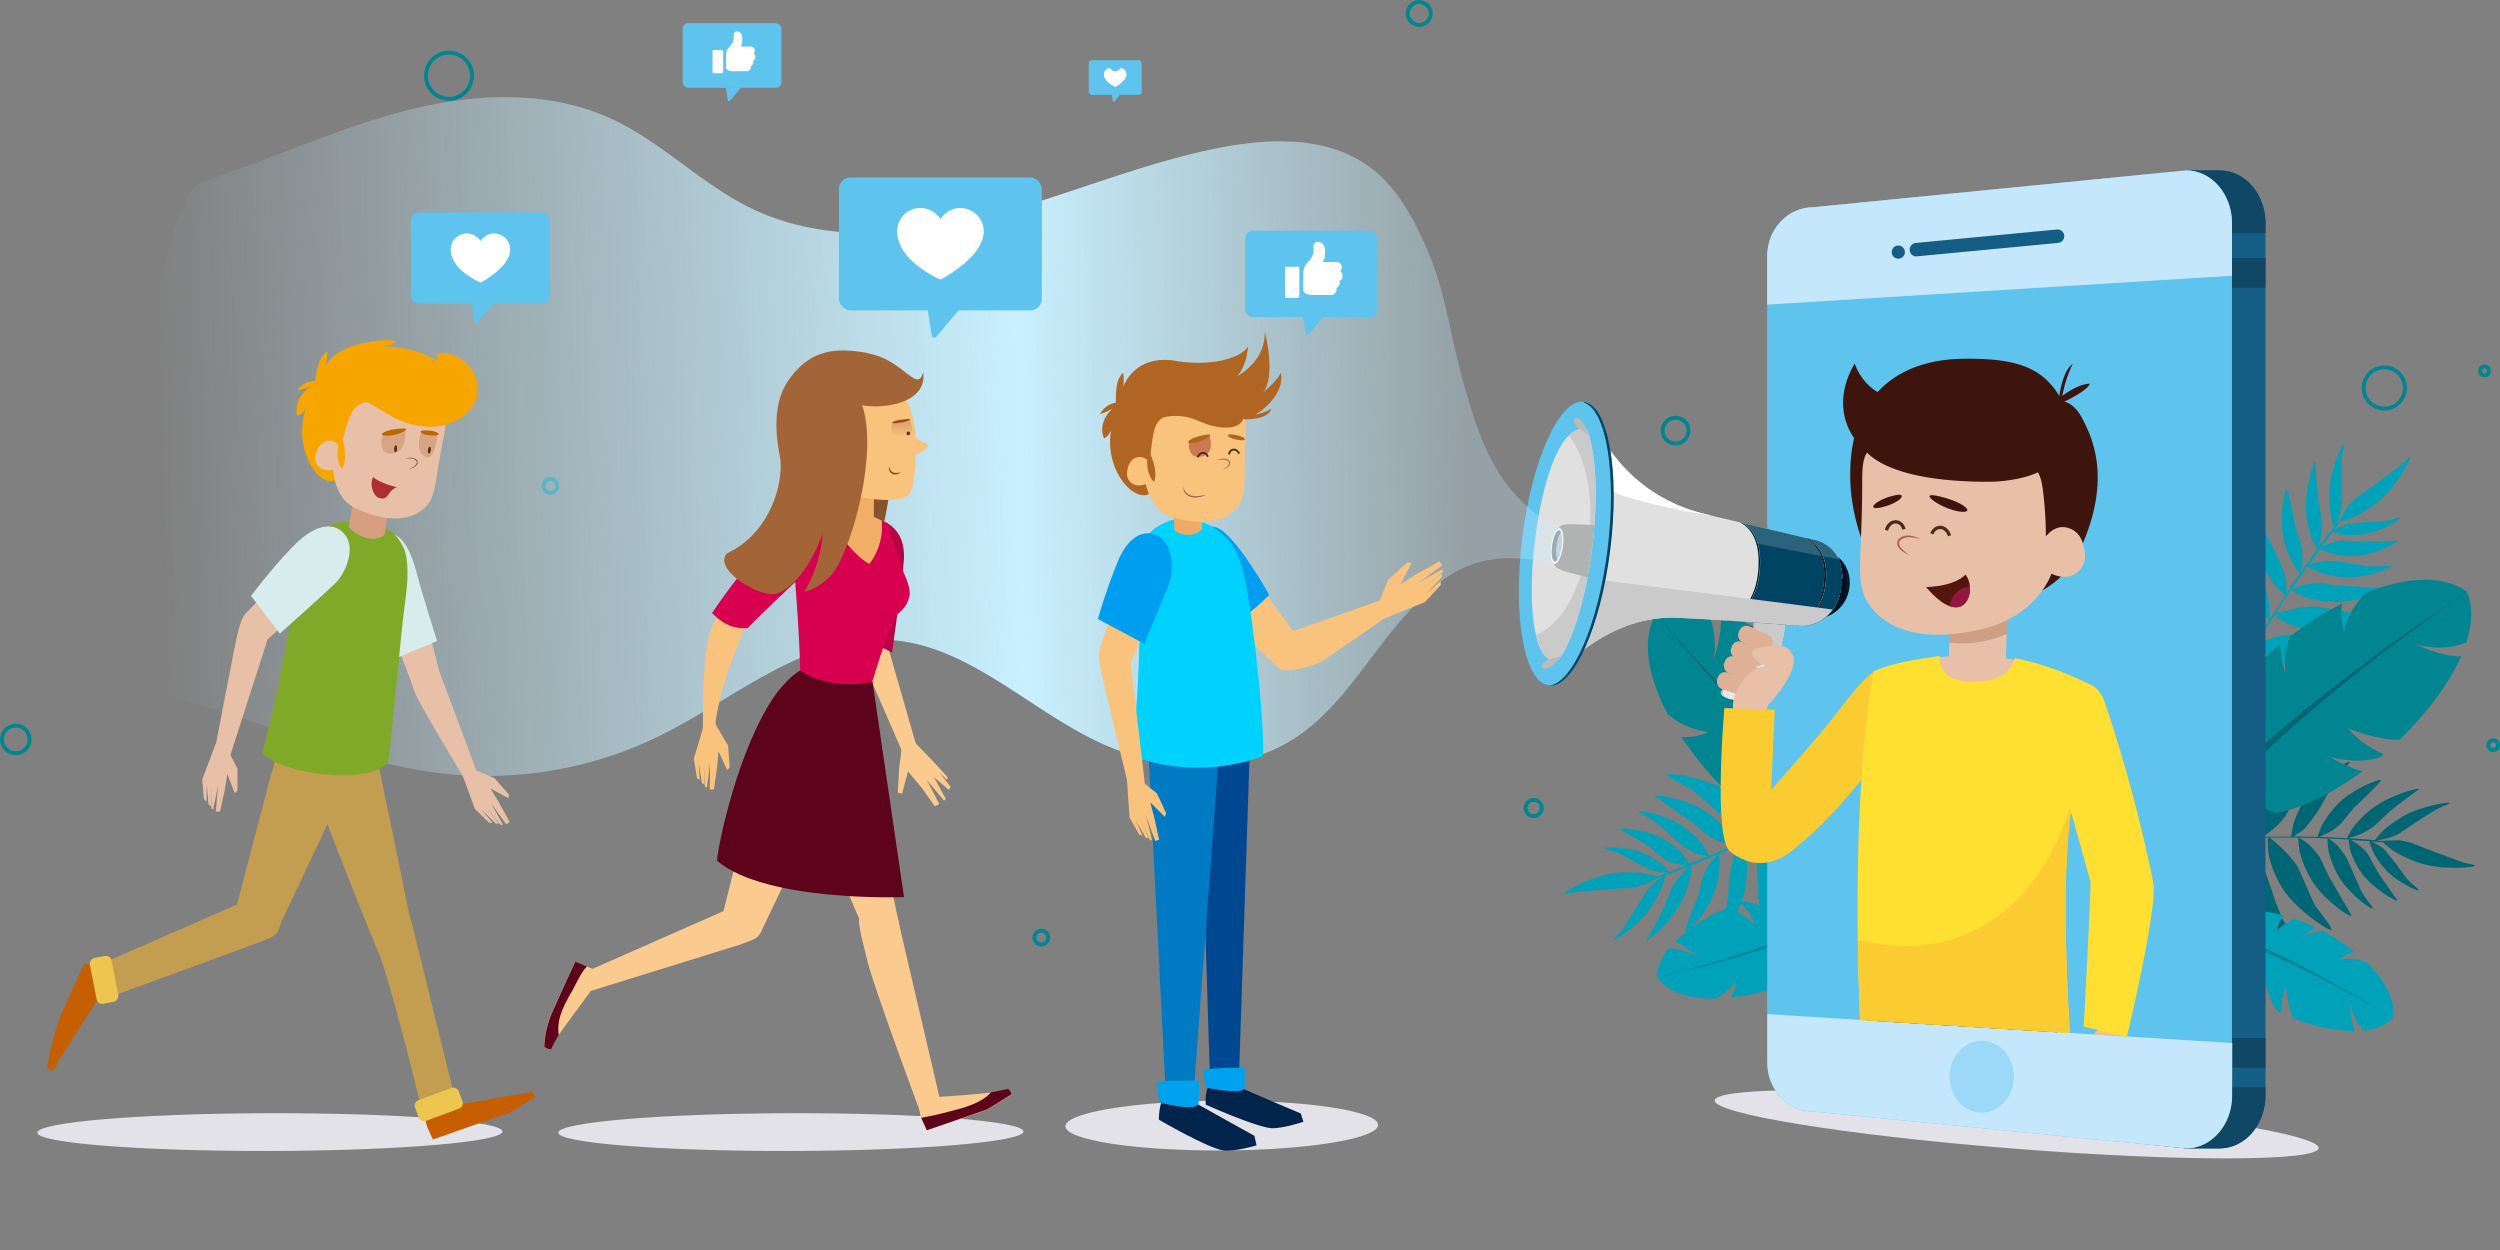 <svg xmlns:xlink="http://www.w3.org/1999/xlink" xmlns="http://www.w3.org/2000/svg" height="342.1" width="684.2"><rect width="100%" height="100%" fill="#808080" stroke="none"/><defs><linearGradient id="linear-gradient-2" x1="161.13" y1="972.78" x2="162.34" y2="980.49" xlink:href="#linear-gradient"/><linearGradient id="Degradado_sin_nombre_3-2" x1="-12158.93" y1="-1108.15" x2="-12158.23" y2="-1103.72" gradientTransform="matrix(-1 .01 .01 1 -11814.64 1292.37)" xlink:href="#Degradado_sin_nombre_3"/><linearGradient id="Degradado_sin_nombre_3" x1="-11822.14" y1="-2199.38" x2="-11823.99" y2="-2195.1" gradientTransform="matrix(-.98 -.18 -.18 .98 -11696.3 180.67)" gradientUnits="userSpaceOnUse"><stop offset="0" stop-color="#c97a51"/><stop offset="1" stop-color="#c97a51" stop-opacity="0"/></linearGradient><linearGradient id="Degradado_sin_nombre_4" x1="-8997.71" y1="1730.28" x2="-8996.03" y2="1735.67" gradientTransform="translate(9428.69 -1553.61)" gradientUnits="userSpaceOnUse"><stop offset="0" stop-color="#fff"/><stop offset="1" stop-color="#ededed"/></linearGradient><linearGradient id="Degradado_sin_nombre_2" x1="-8994.75" y1="1732.67" x2="-8997.27" y2="1733.9" gradientTransform="translate(9428.69 -1553.61)" gradientUnits="userSpaceOnUse"><stop offset="0" stop-color="#c7c8c8"/><stop offset="1" stop-color="#b5b6b6"/></linearGradient><linearGradient id="linear-gradient" x1="178.27" y1="974.66" x2="175.05" y2="982.12" gradientTransform="rotate(-8.1 -6029.33 -2234.718)" gradientUnits="userSpaceOnUse"><stop offset="0" stop-color="#c9926a"/><stop offset="1" stop-color="#c9926a" stop-opacity="0"/></linearGradient><linearGradient id="linear-gradient-5" x1="613.91" y1="2738.41" x2="615.23" y2="2742.88" gradientTransform="rotate(17.25 9078.485 217.168)" gradientUnits="userSpaceOnUse"><stop offset="0" stop-color="#da9c68"/><stop offset="1" stop-color="#da9c68" stop-opacity="0"/></linearGradient><linearGradient id="Degradado_sin_nombre_6" x1="400.33" y1="114.02" x2="43.51" y2="122.52" gradientUnits="userSpaceOnUse"><stop offset="0" stop-color="#c8f0ff" stop-opacity=".3"/><stop offset=".34" stop-color="#c8f0ff"/><stop offset="1" stop-color="#c8f0ff" stop-opacity="0"/></linearGradient><linearGradient id="linear-gradient-3" x1="1048.2" y1="2748.65" x2="1045.95" y2="2753.88" gradientTransform="matrix(-.95 -.32 -.32 .95 1988.35 -2144.5)" xlink:href="#linear-gradient"/><linearGradient id="linear-gradient-4" x1="1037.68" y1="2746.06" x2="1038.69" y2="2752.45" gradientTransform="matrix(-.95 -.32 -.32 .95 1988.35 -2144.5)" xlink:href="#linear-gradient"/><clipPath id="clip-path"><path class="cls-1" d="m496.25 56.71 102-10.08c7 0 12.6 6.48 12.6 14.47v224.36c-7.92-.49-120.27-7.39-127.25-7.91V239s-18.7 8.63-18.16-18.08c.41-20.66-2-37.38-4.5-44.62-18.61-2.32-31.28 17.93-38.66 12.62-20.66-14.92-6.1-68.92 2.72-78.39 14.21-15.24 18.26 12.08 33.56 20.94s25.08 7.79 25.08 7.79V70.09c0-7.39 5.65-13.38 12.61-13.38z"/></clipPath><clipPath id="clip-path-2"><path class="cls-1" d="M435.74 149.86c-2.18 17.52-6.9 28.54-9.52 30.89-6.56 1.24-8.31-15.32-6.14-32.83s7.24-31.74 14.06-30.56c1.77 3.16 3.78 14.99 1.6 32.5z"/></clipPath><style>.cls-1,.cls-43,.cls-48,.cls-83{fill:none}.cls-3{fill:#006673}.cls-4{fill:#00a2ba}.cls-5{fill:#008591}.cls-6{fill:#e2e2e8}.cls-7{fill:#145e85}.cls-8{fill:#104765}.cls-9{fill:#5ec3ed}.cls-10{fill:#c4e7fb}.cls-14{fill:#cacaca}.cls-14,.cls-28{mix-blend-mode:multiply}.cls-17{fill:#001322}.cls-18{fill:#e0e0e0}.cls-19,.cls-27{fill:#fff}.cls-20{fill:#01040d}.cls-21{fill:#004363}.cls-27{opacity:.17;mix-blend-mode:lighten}.cls-28{fill:#bbbaba}.cls-29{fill:#deb196}.cls-30{fill:#e8c0a8}.cls-31{fill:#3d150c}.cls-32{fill:#2d2a25}.cls-35{fill:#fbcc32}.cls-39{fill:#ffdf31}.cls-40{fill:#a56052}.cls-43,.cls-83{stroke:#4b2b19}.cls-43,.cls-48,.cls-83{stroke-miterlimit:10}.cls-43{stroke-width:.91px}.cls-48{stroke:#008591;stroke-width:1.07px}.cls-50{fill:#d7ecec}.cls-51{fill:#c55f02}.cls-52{fill:#c39e50}.cls-55{fill:#f7a600}.cls-57{fill:#bf6600}.cls-60{fill:#4b2b19}.cls-61{fill:#edc650}.cls-62{fill:#fbca8e}.cls-63{fill:#fac37d}.cls-66{fill:#5d041c}.cls-67{fill:#d7004f}.cls-68{fill:#f0ae66}.cls-70{fill:#a36538}.cls-73{fill:#994d1d}.cls-74{fill:#009ef0}.cls-75{fill:#00244c}.cls-77{fill:#00a2ee}.cls-81{fill:#b06523}.cls-83{stroke-width:.52px}</style></defs><g style="isolation:isolate"><g id="Layer_2" data-name="Layer 2"><g id="OBJECTS"><path class="cls-3" d="M575.36 231.05a104.1 104.1 0 0 0 13.68-.11c4-.26 8-.66 12.05-1a27.9 27.9 0 0 1-.47-3.39c0-1-.43-4.84 1.12-8.2 2.45-5.32 5.09-8.57 5.2-8 .21 1.12-.36 10.71-2.18 14.14-.28.53-2.48 4.86-3.09 5.37l2.92-.23c1.48-.11 2.95-.2 4.43-.29a33.55 33.55 0 0 1-.79-4.53 26.5 26.5 0 0 1 2.69-10.81c3.62-7 12.86-13.93 13.75-13.54.08 0 .1.11.09.22-.14.77-2.45 3.36-3.91 6.88-.34.82-2.91 10.08-2.93 10.18-.31 1.09-1.14 3.84-1.19 4a30.08 30.08 0 0 1-2.74 4.05l-.09.09-.19.19a27.31 27.31 0 0 1-3.81 3.26c3-.17 6.06-.28 9.09-.35a35.61 35.61 0 0 1-.1-4.48 28.81 28.81 0 0 1 3.49-9.87c3.78-6.22 12.1-12.1 12.78-11.69.22.14-.23.74-1 1.72a68.22 68.22 0 0 0-3.54 5.86v.08c-.12.31-1.76 4.56-2 5.17l-.08.22c-.69 1.82-2.35 6-2.41 6.13l-.2.39a15 15 0 0 1-2.53 3.22l-.08.08-.17.17a25.85 25.85 0 0 1-3.84 3H627.03a37.7 37.7 0 0 1 .69-3.71 30.79 30.79 0 0 1 4.23-8.14c3.79-4.95 10.74-9.06 11.15-8.62a.26.26 0 0 1 0 .11 2.13 2.13 0 0 1-.29.42l-.31.35c-.23.26-5.67 8.24-5.8 8.48l-1.32 2.42-.2.38-.11.18a45 45 0 0 1-4.34 5.95l-.07.06-.16.12a20.12 20.12 0 0 1-2.86 1.94c2.2 0 4.39.07 6.59.14a33.07 33.07 0 0 1 1.27-3.26 27.88 27.88 0 0 1 5-6.43c4.11-3.73 10.82-6.31 11.1-5.87s-7.35 7.5-7.48 7.66l-1.53 1.88-.08.1c-.54.68-1.09 1.34-1.59 1.94l-.42.47-.22.22a26.53 26.53 0 0 1-2.47 1.82h-.07l-.16.09a18.49 18.49 0 0 1-3 1.35l1.66.06q3.06.12 6.1.32a30.38 30.38 0 0 1 1.64-2.94 28.49 28.49 0 0 1 5.87-5.66c4.66-3.23 12-5.31 12.21-4.9.07.1-.83.67-.92.73s-5.72 4.16-7.23 5.57l-.27.25c-1.26 1.17-2.65 2.47-3.86 3.57l-.24.21-.23.19a31.68 31.68 0 0 1-3 1.74h-.08l-.17.07a22.93 22.93 0 0 1-3.4 1.13l1.54.1c1.9.13 3.83.26 5.73.48.37-.46 1.57-1.94 2.15-2.48a32.07 32.07 0 0 1 6.52-4.55c4.86-2.45 11.68-3.53 11.79-3.13 0 .11-.29.27-.85.51s-1.71.7-2.87 1.28c-.41.21-5 3.16-5.54 3.5-1.31.88-4.48 3-4.49 3l-.27.15a15.32 15.32 0 0 1-2.77 1.12h-.08l-.17.05a21.4 21.4 0 0 1-2.89.61l1.23.17c.49-.09 4.37-.21 4.37-.21h.48c.29 0 3.28.63 3.34.65l3 1.22c.53.23 11.11 4.24 12.2 4.45a14.65 14.65 0 0 1 2.17.48c.08 0 .13.09.12.14-.33.54-8.15 1.19-14.11-.41a33.44 33.44 0 0 1-8.43-3.77 36 36 0 0 1-2.78-2.3.21.21 0 0 1-.16.06c-.66 0-1.3-.07-2-.12l-.91-.06a15.19 15.19 0 0 1 2.28 1.22l.18.12h.05l.06.05c.18.12.87.65.92.7s2.85 3.46 3.1 3.8 2.39 3.27 2.43 3.33l.67.85a20.85 20.85 0 0 0 2.1 2.06 9.76 9.76 0 0 1 1.19 1.1.11.11 0 0 1 0 .13c-.43.23-5.66-2.19-8.79-5.36a23.19 23.19 0 0 1-3.83-5.46 26 26 0 0 1-.88-2.62l-5.07-.34a17.49 17.49 0 0 1 2.35 1.55l.13.1.06.05.18.15a10.72 10.72 0 0 1 1.8 1.88c.06.07.11.15.16.22l.15.23c0 .08.1.15.14.23l.81 1.46 1.33 2.43.16.3c.37.69 4.77 7 4.93 7.16a6 6 0 0 1 .43.51c.09.13.12.22.07.26-.37.35-6.3-3.05-9.44-7.07a22.87 22.87 0 0 1-3.41-6.58 25.15 25.15 0 0 1-.48-3c-1.82-.11-3.64-.21-5.46-.29a17.29 17.29 0 0 1 2.51 2l.13.12v.06a28 28 0 0 1 2.3 3.18c.1.21.46 1 .51 1.14l1 2.23c.05.11.85 2 .94 2.18l.07.15.64 1.47c.15.35.3.68.43 1l.09.2c.15.33.28.59.37.76.28.5 1.18 1.9 1.28 2l.53.74.69.9c.42.55.65.9.54 1-.39.35-6.15-3.75-9.06-8.35a26.43 26.43 0 0 1-3-7.43 32 32 0 0 1-.31-3.37c-1 0-1.93-.08-2.89-.11-1.61-.05-3.23-.08-4.84-.1a19.19 19.19 0 0 1 3.07 2.29l.15.13.06.06a26.66 26.66 0 0 1 2.19 2.62c.06.09.29.5.34.59.05.1.66 1.38.92 1.95l1.09 2.37.14.29s6 10.29 6 10.37a5.49 5.49 0 0 1 .35.54.14.14 0 0 1 0 .06.43.43 0 0 0 0 .05v.08c-.44.42-7.09-4-10.51-9.16a29.61 29.61 0 0 1-3.64-8.34 38.2 38.2 0 0 1-.44-3.94h-7.88c.8.46 6.39 5.25 8 8.5l1.68 3.81c.06.15 1.42 3.26 1.48 3.38s.89 2 .91 2 .49 1 .52 1.07 4.89 6.17 4.43 6.49c-.64.44-9.2-5.07-13.28-11.12a29.35 29.35 0 0 1-4-9.71 36.43 36.43 0 0 1-.14-4.45l-2.46.05q-3.22.09-6.45.24c1 .58 4.74 3.62 4.74 3.62a13.94 13.94 0 0 1 2.53 3.21s.34.67.39.79 2.14 6.09 2.2 6.25l1 3.09c.28.78 1.93 4.88 2.13 5.23a59.32 59.32 0 0 0 3.57 5.13l.08.13a1.17 1.17 0 0 1 .13.3c0 .11 0 .18-.07.22-.88.45-10.62-5.91-14.69-12.64a26.12 26.12 0 0 1-3.33-10.66 32.16 32.16 0 0 1 .54-4.63q-4.32.22-8.61.57l-.76.06a20.17 20.17 0 0 1 2.89 2.86l.14.14.06.07a23.85 23.85 0 0 1 2 3c0 .1.43 1.19.53 1.49l.85 2.62c.06.18 2 6.15 2.06 6.2s3.44 5.34 3 5.56c-.55.31-7-4.77-9.79-9.94a23.69 23.69 0 0 1-2.42-8.13 30.17 30.17 0 0 1 .24-3.48c-4.81.41-9.62.9-14.45 1.15a93.14 93.14 0 0 1-12.39 0c-.59-.68.01-.87 1.03-.63z"/><path class="cls-4" d="M599.14 207.38a104.69 104.69 0 0 0 7.35-11.53c2-3.52 3.82-7.1 5.73-10.66a25.11 25.11 0 0 1-3.11-1.45c-.84-.55-4.29-2.28-6.26-5.4-3.14-5-4.42-8.94-3.85-8.7 1 .43 8.78 6.13 10.67 9.53.29.52 2.73 4.72 2.82 5.52.46-.87.93-1.73 1.4-2.59q1.07-1.93 2.17-3.87a32.35 32.35 0 0 1-4.24-1.81 26.64 26.64 0 0 1-7.63-8.15c-3.87-6.83-4.68-18.37-3.87-18.91a.19.19 0 0 1 .23.05c.58.54 1.49 3.88 3.65 7 .5.73 6.87 7.92 6.94 8 .75.85 2.61 3 2.68 3.16a29.89 29.89 0 0 1 1.9 4.5v.12l.06.27a26.71 26.71 0 0 1 .65 5q2.26-3.94 4.67-7.82a34.27 34.27 0 0 1-3.82-2.35A28.72 28.72 0 0 1 611 159c-3.16-6.56-3.56-16.74-2.84-17.08.23-.12.49.59.92 1.74a67.08 67.08 0 0 0 3 6.16v.07l3.25 4.48.14.2c1.15 1.56 3.77 5.24 3.83 5.35l.22.39a14.58 14.58 0 0 1 1.32 3.86v.35a24.37 24.37 0 0 1 .43 4.86l.59-.94q1.76-2.8 3.58-5.56a35.34 35.34 0 0 1-2.74-2.61 30.44 30.44 0 0 1-4.53-8c-2.08-5.87-1.75-13.95-1.16-14.05a.35.35 0 0 1 .07.09 1.86 1.86 0 0 1 .19.47c0 .13.09.28.13.45.09.33 3.82 9.24 4 9.48l1.32 2.42c.06.13.13.25.2.38l.1.19a45.44 45.44 0 0 1 2.62 6.88v.09a1.36 1.36 0 0 1 0 .2 20.82 20.82 0 0 1 .07 3.45c1.22-1.83 2.45-3.64 3.71-5.44a31.88 31.88 0 0 1-2-2.85 27.37 27.37 0 0 1-2.66-7.71c-.9-5.48.6-12.52 1.12-12.51.36 0 2.29 10.25 2.35 10.44s.55 1.68.75 2.31v.12l.76 2.4c0 .09.14.5.16.59l.06.3a27.69 27.69 0 0 1 .18 3.06v.26a18.88 18.88 0 0 1-.52 3.27l1-1.36c1.17-1.66 2.37-3.31 3.58-4.94a32.79 32.79 0 0 1-1.57-3 28.92 28.92 0 0 1-1.55-8c-.17-5.67 2.06-12.92 2.54-12.91.12 0 .11 1.06.11 1.17s.38 7.06.73 9.1l.07.36c.3 1.7.63 3.56.89 5.17v.62a30.79 30.79 0 0 1-.17 3.47v.09a1.16 1.16 0 0 1 0 .18 22.25 22.25 0 0 1-.9 3.47l.92-1.24c1.15-1.52 2.31-3.07 3.52-4.55-.18-.55-.76-2.37-.91-3.15a32.18 32.18 0 0 1-.26-7.94c.59-5.41 3.39-11.72 3.8-11.6.1 0 .06.39 0 1s-.34 1.82-.49 3.11c0 .46-.09 5.94-.08 6.55 0 1.58.05 5.38.05 5.39v.3a14.31 14.31 0 0 1-.57 2.94v.08a1.09 1.09 0 0 0-.05.17 21.25 21.25 0 0 1-1.07 2.75c.27-.31.54-.63.81-.93.2-.46 2.21-3.77 2.22-3.77a2 2 0 0 1 .18-.25v-.05l.07-.09c.18-.23 2.31-2.41 2.36-2.45l2.66-1.86c.48-.32 9.61-7 10.38-7.81a14.5 14.5 0 0 1 1.59-1.56c.08 0 .14-.06.17 0 .28.57-3.43 7.49-8 11.61a33.59 33.59 0 0 1-7.75 5c-.76.33-2.58.85-3.45 1.09a.17.17 0 0 1 0 .16c-.37.54-.76 1.06-1.15 1.58l-.55.72a15.44 15.44 0 0 1 2.26-1.24l.2-.08h.07c.2-.09 1-.37 1.09-.39s4.46-.51 4.87-.53l4.12-.23 1.08-.1a21.62 21.62 0 0 0 2.87-.64 10.47 10.47 0 0 1 1.56-.4.14.14 0 0 1 .13.05c0 .48-4.92 3.55-9.29 4.45a22.86 22.86 0 0 1-6.66.24 25 25 0 0 1-2.68-.68q-1.53 2-3 4.06a16.85 16.85 0 0 1 2.58-1.12l.15-.06h.08l.22-.07a10.36 10.36 0 0 1 2.55-.48h.88l1.66.11 2.76.21h.34c.78.06 8.46-.2 8.69-.24l.66-.09c.16 0 .25 0 .26.09.09.5-6 3.63-11.07 4.07a22.74 22.74 0 0 1-7.37-.72 26.25 26.25 0 0 1-2.76-1.09q-1.62 2.2-3.21 4.42a18.14 18.14 0 0 1 3.05-1h.25a29.91 29.91 0 0 1 3.92-.2l1.23.2 2.39.4 2.34.39h.18l1.57.26 1 .16h.22l.84.1h2.4l.91-.05 1.13-.08c.7 0 1.12-.06 1.14.09.09.52-6.49 3.11-11.94 3.05a26.58 26.58 0 0 1-7.89-1.48 33.43 33.43 0 0 1-3-1.58c-.56.78-1.11 1.57-1.66 2.37-.92 1.32-1.83 2.66-2.72 4a18.89 18.89 0 0 1 3.59-1.33h.28a27.73 27.73 0 0 1 3.38-.41h.69l2.14.28 2.58.38h.32l12 .61h.71a.1.1 0 0 1 0 .07c.12.59-7.23 3.75-13.39 3.83a29.87 29.87 0 0 1-9-1.49 39.09 39.09 0 0 1-3.55-1.77c-1.45 2.18-2.88 4.38-4.27 6.61.82-.42 7.88-2.5 11.49-2.09l4.11.67 3.64.6 2.2.34 1.19.15c.14 0 7.84-.74 7.85-.19 0 .79-9.26 5-16.56 5.09a29.24 29.24 0 0 1-10.31-1.94 35.76 35.76 0 0 1-3.81-2.31 279.196 279.196 0 0 0-4.61 7.64c1-.5 5.61-2 5.61-2a14.09 14.09 0 0 1 4.08-.37l.87.1 6.44 1.56 3.17.8c.8.19 5.15 1 5.54 1.06a58.71 58.71 0 0 0 6.25-.2h.15a1.22 1.22 0 0 1 .33.06c.1 0 .15.09.14.18-.1 1-10.74 5.69-18.59 5.44a26.37 26.37 0 0 1-10.77-3 33.38 33.38 0 0 1-3.59-3c-1.44 2.49-2.84 5-4.21 7.54l-.24.74a20.05 20.05 0 0 1 3.62-1h.38a23.49 23.49 0 0 1 3.62-.08l1.53.36 2.67.71 6.32 1.66c.11 0 6.35 0 6.32.47-.05.63-7.81 3.28-13.67 2.8a23.56 23.56 0 0 1-8.13-2.39 29.19 29.19 0 0 1-2.8-2.1c-2.27 4.26-4.48 8.56-6.9 12.75a94.72 94.72 0 0 1-6.78 10.37c-.99.14-.79-.45-.04-1.17z"/><path class="cls-5" d="M614.14 217.83a23.91 23.91 0 0 0 8.93 4.66c7.38-1.42 15.68-5.66 23.49-11.41a35.37 35.37 0 0 1-8.94-4s7 2.3 13.74.19l1-.88a26.28 26.28 0 0 1-9.84-7.12s7.51 3.22 14.12 3.21c7.36-7.1 13.51-15.2 16.9-22.84h-.24c-5.68-.05-12-3.25-12-3.25s7.24 2.19 13.68-.58c1.65-5.13 1.87-9.93.13-13.93-6.78-4.72-16.92-3.86-27.47.27a20.72 20.72 0 0 0-6.09 10.56 14.62 14.62 0 0 1-.51-7.58 93.23 93.23 0 0 0-14.38 9.13 23.86 23.86 0 0 0-1.26 10.07 36.23 36.23 0 0 1-1.36-8 91.73 91.73 0 0 0-7.36 6.76 19.58 19.58 0 0 0 1.53 9.9 13.36 13.36 0 0 1-4.91-6.19c-9.35 11-13.85 22.82-7.61 31 3.38 3.92 8.12 5.41 13.54 5.1a37.27 37.27 0 0 1-5.09-5.07z"/><path class="cls-3" d="M595.83 228a170.77 170.77 0 0 1 17.85-18.89c6.34-5.87 12.92-11.45 19.65-16.84s13.59-10.61 20.56-15.65 14.08-9.94 21.35-14.54c-7.15 4.78-14.12 9.84-21 15s-13.57 10.58-20.14 16.12-13 11.26-19.14 17.25a168.34 168.34 0 0 0-17.13 19z"/><path class="cls-4" d="M608.21 258.91a14.77 14.77 0 0 0-.32 6.15c2.67 3.74 7.14 7.27 12.32 10.15a21.7 21.7 0 0 1-.07-6 15.42 15.42 0 0 0 3.39 7.68l.75.35a16 16 0 0 1 1.45-7.27 25.87 25.87 0 0 0 1.81 8.66 46.75 46.75 0 0 0 17 3.58l-.06-.13a19.74 19.74 0 0 1-1.24-7.48 13.7 13.7 0 0 0 3.8 7.46c3.27-.39 6-1.49 7.78-3.47.9-5-2.16-10.39-7.14-15.21a12.65 12.65 0 0 0-7.41-.7 8.9 8.9 0 0 1 4.08-2.21 57.37 57.37 0 0 0-8.73-5.67 14.66 14.66 0 0 0-5.92 1.86 22.8 22.8 0 0 1 4.09-2.79 57.49 57.49 0 0 0-5.62-2.37 12 12 0 0 0-5.17 3.4 8.15 8.15 0 0 1 2.2-4.3c-8.47-2.41-16.21-1.9-19.18 3.65-1.32 2.88-.95 5.89.61 8.83a22.48 22.48 0 0 1 1.58-4.17z"/><path class="cls-5" d="M597.92 251.31a104 104 0 0 1 15 5.12c4.87 2 9.65 4.27 14.36 6.64s9.35 4.85 13.93 7.45 9.1 5.3 13.5 8.17c-4.47-2.76-9.06-5.35-13.69-7.83s-9.29-4.86-14.02-7.09-9.56-4.36-14.45-6.25a101.18 101.18 0 0 0-14.93-4.68z"/><path class="cls-4" d="M523.05 207.09A103.15 103.15 0 0 0 510.7 213c-3.54 1.93-7 4-10.52 6a25.7 25.7 0 0 1 1.86 2.88c.42.91 2.42 4.21 2.43 7.9 0 5.86-1 9.93-1.36 9.42-.66-.93-4.18-9.86-4-13.74 0-.6.2-5.45.55-6.18l-2.56 1.45c-1.29.72-2.59 1.42-3.89 2.12a32.26 32.26 0 0 1 2.62 3.78 26.42 26.42 0 0 1 2.13 11c-.35 7.84-5.8 18.05-6.77 18.07-.09 0-.14-.06-.17-.16-.21-.76.8-4.08.64-7.9 0-.88-1.6-10.36-1.62-10.46-.18-1.12-.59-4-.59-4.1a29.06 29.06 0 0 1 .78-4.82v-.12l.09-.26a27.4 27.4 0 0 1 2.09-4.56q-4 2.15-8.1 4.15a35.1 35.1 0 0 1 2 4 28.9 28.9 0 0 1 1 10.42c-.81 7.23-5.89 16.07-6.67 16-.26 0-.11-.77.14-2a66.46 66.46 0 0 0 .75-6.81V249c0-.34-.33-4.88-.37-5.53v-.24c-.14-1.94-.4-6.44-.4-6.57v-.44a15.3 15.3 0 0 1 .94-4v-.1c0-.08.05-.16.08-.23a25.41 25.41 0 0 1 2.22-4.34l-1 .48q-3 1.44-6 2.81a37.65 37.65 0 0 1 .93 3.66 30.39 30.39 0 0 1-.4 9.16c-1.36 6.08-5.93 12.75-6.48 12.52a.36.36 0 0 1 0-.11 2.74 2.74 0 0 1 .09-.51l.13-.44c.1-.33 1.68-9.86 1.7-10.13s.13-2.11.17-2.75v-.65a47.07 47.07 0 0 1 1.44-7.22v-.08l.09-.18a20 20 0 0 1 1.78-3c-2 .9-4 1.79-6 2.64.05.57.26 2.66.21 3.5a27.59 27.59 0 0 1-1.85 7.94c-2.15 5.12-7.16 10.28-7.6 10s3.51-9.9 3.56-10.1.43-1.7.59-2.34v-.13c.22-.84.43-1.67.63-2.43 0-.1.15-.5.19-.59 0-.09.07-.19.11-.28a26.12 26.12 0 0 1 1.47-2.7v-.06l.1-.15a18.51 18.51 0 0 1 2.18-2.49l-1.54.64c-1.88.78-3.76 1.54-5.66 2.28a30.1 30.1 0 0 1-.25 3.36 28.89 28.89 0 0 1-2.94 7.59c-2.86 4.9-8.61 9.86-9 9.6-.09-.07.47-1 .54-1s3.43-6.19 4.21-8.1l.14-.34c.65-1.6 1.36-3.36 2-4.86 0-.09.13-.29.14-.3s.08-.18.13-.27a29.15 29.15 0 0 1 2-2.85l.06-.07.12-.14a22.74 22.74 0 0 1 2.61-2.45l-1.44.56c-1.78.68-3.58 1.38-5.4 2-.14.57-.61 2.42-.9 3.15a32.32 32.32 0 0 1-4 6.87c-3.37 4.27-9.1 8.12-9.37 7.8-.07-.08.15-.36.55-.81s1.26-1.36 2.07-2.38c.29-.36 3.24-5 3.55-5.5.82-1.36 2.81-4.59 2.82-4.59l.18-.25a14.82 14.82 0 0 1 2.05-2.19l.06-.05.13-.12a20.08 20.08 0 0 1 2.36-1.76l-1.18.36c-.41.29-3.88 2-3.88 2l-.28.11h-.17c-.28.11-3.24.82-3.31.82s-2.38.13-3.24.16c-.58 0-11.87.83-12.94 1.1a14 14 0 0 1-2.17.48c-.1 0-.15 0-.17-.07.07-.63 6.89-4.51 13-5.57a33.86 33.86 0 0 1 9.24-.13c.82.13 2.64.66 3.49.92a.2.2 0 0 1 .13-.12c.6-.26 1.2-.49 1.81-.72l.85-.32a16.22 16.22 0 0 1-2.58-.15H453.51c-.21 0-1.06-.23-1.13-.25s-4-1.94-4.41-2.14-3.54-2-3.6-2l-1-.5a22.07 22.07 0 0 0-2.78-1 10.18 10.18 0 0 1-1.53-.49c-.06 0-.09-.08-.08-.11.3-.39 6.06-.4 10.24 1.16a23 23 0 0 1 5.77 3.34 25.09 25.09 0 0 1 1.9 2q2.37-.9 4.74-1.83a16.62 16.62 0 0 1-2.78-.41h-.24l-.23-.06a11 11 0 0 1-2.41-.94l-.24-.14-.23-.14-.22-.15-1.35-1-2.15-1.95-.27-.2c-.63-.47-7.27-4.32-7.49-4.42l-.61-.28c-.13-.08-.19-.15-.17-.21.19-.47 7 .12 11.54 2.44a23 23 0 0 1 5.87 4.53 27.15 27.15 0 0 1 1.68 2.49c1.69-.66 3.39-1.34 5.07-2a18.28 18.28 0 0 1-3.12-.76l-.16-.06h-.08a28.62 28.62 0 0 1-3.42-1.92l-.94-.82-1.82-1.61-1.77-1.58-.13-.12-1.19-1.05-.8-.7-.17-.14-.65-.53c-.47-.34-1.88-1.23-2-1.31l-.8-.45-1-.53c-.61-.32-1-.54-.91-.68.2-.48 7.15.82 11.73 3.76a26.63 26.63 0 0 1 5.89 5.45 31.65 31.65 0 0 1 1.71 2.94l2.67-1.12c1.48-.64 2.95-1.29 4.43-1.95a19.58 19.58 0 0 1-3.75-.78l-.19-.06h-.09a28.8 28.8 0 0 1-3.08-1.45c-.09-.06-.48-.33-.56-.4-.08-.06-1.18-1-1.66-1.38l-2-1.68-.25-.21s-9.73-6.83-9.81-6.87l-.55-.35v-.05a.09.09 0 0 1 0-.07c.22-.57 8.12.67 13.38 3.87a29.37 29.37 0 0 1 6.81 6 38.87 38.87 0 0 1 2.07 3.38q3.59-1.6 7.13-3.33c-.91-.07-8-2.07-10.84-4.34-.13-.1-3.05-2.68-3.13-2.75l-2.76-2.44-1.69-1.46-.92-.76c-.11-.08-7-3.54-6.75-4 .4-.68 10.48.72 16.73 4.49a29.23 29.23 0 0 1 7.7 7.13 34.45 34.45 0 0 1 2 4l2.22-1.09c1.93-1 3.84-1.93 5.75-2.93-1.12-.12-5.83-1.28-5.83-1.28a14.51 14.51 0 0 1-3.64-1.85l-.69-.56-4.63-4.74-2.25-2.36c-.58-.59-3.81-3.62-4.13-3.85a59.15 59.15 0 0 0-5.41-3.15l-.12-.08a1.44 1.44 0 0 1-.25-.22c-.07-.09-.08-.16 0-.23.6-.78 12.12.89 18.64 5.28a26.23 26.23 0 0 1 7.52 8.27 31 31 0 0 1 1.45 4.43q3.82-2 7.57-4.15l.66-.38a19.88 19.88 0 0 1-3.61-1.06l-.19-.07h-.08a24 24 0 0 1-3.11-1.86c-.08-.07-.89-.9-1.11-1.13l-1.88-2c-.12-.13-4.43-4.72-4.48-4.76s-5.36-3.39-5.09-3.75c.37-.52 8.35 1.37 13.06 4.89a23.58 23.58 0 0 1 5.62 6.35 27.89 27.89 0 0 1 1.25 3.26c4.19-2.4 8.35-4.86 12.62-7.13a93.79 93.79 0 0 1 11.26-5.17c.78.15.29.54-.73.75z"/><path class="cls-5" d="M515.61 222.44a23.88 23.88 0 0 0 3.62-9.41c-2.26-7.17-7.41-14.93-14-22a35.43 35.43 0 0 1-2.92 9.33s1.49-7.26-1.37-13.67l-1-.93a26.39 26.39 0 0 1-6 10.59s2.35-7.83 1.59-14.4c-7.89-6.5-16.63-11.7-24.62-14.19v.24c.59 5.64-1.87 12.26-1.87 12.26s1.35-7.43-2.13-13.52c-5.29-1.06-10.09-.73-13.86 1.45-3.92 7.28-1.92 17.25 3.39 27.27a20.75 20.75 0 0 0 11.18 4.85 14.56 14.56 0 0 1-7.47 1.36 93.31 93.31 0 0 0 10.7 13.26 24 24 0 0 0 10.16.11 36.62 36.62 0 0 1-7.79 2.25 91.49 91.49 0 0 0 7.55 6.54 19.57 19.57 0 0 0 9.67-2.64 13.32 13.32 0 0 1-5.6 5.58c11.95 8.05 24.25 11.17 31.69 4 3.51-3.81 4.45-8.68 3.52-14a37 37 0 0 1-4.44 5.67z"/><path class="cls-3" d="M527.77 239.47A168.48 168.48 0 0 1 507 223.88c-6.56-5.62-12.85-11.53-19-17.6s-12.07-12.28-17.88-18.65-11.47-12.86-16.87-19.56c5.56 6.57 11.39 12.91 17.34 19.12s12.05 12.27 18.31 18.17 12.66 11.63 19.31 17.06a166.75 166.75 0 0 0 20.86 14.85z"/><path class="cls-4" d="M500.6 248.75a14.69 14.69 0 0 0-4.09-4.6c-4.53-.78-10.19-.15-15.9 1.45a22 22 0 0 1 4.25 4.2 15.47 15.47 0 0 0-7.81-3.08l-.79.28a15.92 15.92 0 0 1 4.09 6.2 25.89 25.89 0 0 0-7.38-4.89 46.93 46.93 0 0 0-14.59 9.41h.13a19.65 19.65 0 0 1 6.15 4.45 13.75 13.75 0 0 0-8-2.62c-2 2.57-3.22 5.27-3.09 7.93 2.86 4.17 8.84 5.87 15.77 5.79a12.66 12.66 0 0 0 5.76-4.72 8.86 8.86 0 0 1-1.34 4.44 56.82 56.82 0 0 0 10.24-2.07 14.56 14.56 0 0 0 2.9-5.49 22.37 22.37 0 0 1-.95 4.87 55.87 55.87 0 0 0 5.67-2.28 12 12 0 0 0 1.27-6 8.13 8.13 0 0 1 1.46 4.6c7.72-4.24 12.86-10.05 11.06-16.09a9.64 9.64 0 0 0-6.64-5.84 22.27 22.27 0 0 1 1.83 4.06z"/><path class="cls-5" d="M513.26 246.91a103.44 103.44 0 0 1-14.26 6.94c-4.89 2-9.86 3.76-14.87 5.38S474 262.36 469 263.74s-10.19 2.64-15.35 3.69c5.13-1.18 10.2-2.57 15.24-4.07s10-3.12 15-4.86 9.86-3.63 14.67-5.73a101.52 101.52 0 0 0 13.91-7.18z"/><path class="cls-6" d="M469.28 301.16c-.27 3.69 36.53 9.62 82.17 13.22s82.86 3.53 83.12-.16S598 304.6 552.39 301s-82.85-3.54-83.11.16z"/><path class="cls-7" d="m505.38 304.21 92.91 10.08h9.13c7 0 12.6-6.48 12.6-14.47V61.1c0-8-5.64-14.47-12.6-14.47h-9.13l-92.91 10.08c-7 0-12.6 6-12.6 13.38v220.73c0 7.4 5.64 13.39 12.6 13.39z"/><path class="cls-8" transform="rotate(180 604.045 74.65)" d="M588.06 70.58h31.96v8.14h-31.96z"/><path class="cls-8" transform="rotate(180 604.045 288.16)" d="M588.06 284.09h31.96v8.14h-31.96z"/><path class="cls-8" d="m505.38 56.71 92.91-10.08h9.13c7 0 12.6 6.48 12.6 14.47v2.72h-9.62L493 67.65a12.83 12.83 0 0 1 12.38-10.94zM620 299.82c0 8-5.64 14.47-12.6 14.47h-9.13l-92.91-10.08c-5.85 0-10.76-.59-12.18-6.33l126.82-.35z"/><path class="cls-9" d="m496.25 304.21 102 10.08c7 0 12.6-6.48 12.6-14.47V61.1c0-8-5.64-14.47-12.6-14.47l-102 10.08c-7 0-12.61 6-12.61 13.38v220.73c0 7.4 5.65 13.39 12.61 13.39z"/><path class="cls-10" d="M483.64 70.09c0-7.39 5.65-13.38 12.61-13.38l102-10.08c7 0 12.6 6.48 12.6 14.47v14.36l-127.21 7.91zM610.89 299.82c0 8-5.64 14.47-12.6 14.47l-102-10.08c-7 0-12.61-6-12.61-13.39v-13.27l127.25 7.91z"/><path class="cls-7" d="M524.45 70.16h.18l38.64-3.68a1.86 1.86 0 0 0 1.67-2 1.84 1.84 0 0 0-2-1.67l-38.64 3.68a1.86 1.86 0 0 0 .17 3.71zM517.73 69a1.8 1.8 0 1 0 1.8-1.8 1.8 1.8 0 0 0-1.8 1.8z"/><g style="clip-path:url(#clip-path)"><path d="M487.52 169.71c0 6.73-4.76 22.51-10.69 22-7.44-.63-6.77-2.39-3.81-4.42 2.23-1.53 7.86-12.46 6.76-19.07 1.77-2.09 7.74 1.49 7.74 1.49z" style="fill:#c4c5c5"/><path d="M488.64 169.39c0 6.73-5.3 22.56-11.25 22.41-7.75-.19-6.53-2.84-3.81-4.42 2.33-1.36 8.33-11.77 7.38-19 1.77-2.06 7.68 1.01 7.68 1.01z" style="fill:#e7e7e7"/><path class="cls-14" d="M480.56 174.13a16.62 16.62 0 0 0 .4-5.72c1.77-2.09 7.68 1 7.68 1a37.2 37.2 0 0 1-2.32 11.06 14.7 14.7 0 0 0-5.76-6.34z"/><path d="m479.71 174.53.3.07s-.87 3.22-1.45 4.78c-3.01-.38-3.29-.47 1.15-4.85z" style="fill:#4c010a"/><path d="M480 174.6a28.91 28.91 0 0 1-1.45 4.78c-2.17-.38-2.97-.38 1.45-4.78z" style="fill:#750f08"/><path class="cls-17" d="M502.87 152.43a11.73 11.73 0 0 1 1.24 7c-.46 4.76-2.28 7.65-4.32 9.39a9.69 9.69 0 0 0 6.33-7.91c.68-4.84-2.12-7.91-3.25-8.48z"/><path class="cls-18" d="M432.85 178.24c3.36-2.49 12.92-9.59 25.65-9.17s33 2.27 35.06 2.24 9.55-1.54 10.55-11.92c.75-7.82-4.39-10.87-7.16-11.52-3.39-.8-23.51-5.5-30.41-7.22a43.83 43.83 0 0 1-25.74-17.24c.46 12.43 1.14 35.38-7.95 54.83z"/><path class="cls-19" d="M466.54 140.65a43.83 43.83 0 0 1-25.74-17.24c.12 3.13.25 6.93.23 11.18 8.12 3 18.56 5.06 27.42 6.53z"/><path class="cls-20" d="m503.19 153.43.83.24.34.52-1-.26zM503.59 154.73l1.36.4.3.65-1.47-.38zM503.85 156.32l1.59.47.23.74-1.6-.43zM503.89 158.25l1.93.4-.05.76-2-.35zM503.77 160.19l1.94.33-.12.82-2-.31zM503.37 162.16l2 .28-.26.68-2-.23z"/><path class="cls-21" d="m504.07 154.11.29.08-.34-.52-.83-.24v.07l.58.17zM503.61 154.81l1.1.32.27.58.27.07-.3-.65-1.36-.4zM503.87 156.4l1.33.39.21.67.26.07-.23-.74-1.59-.47zM503.89 158.25v.05l1.69.35v.72h.23l.05-.76zM503.76 160.23l1.71.29-.11.78h.23l.12-.82-1.94-.33zM503.36 162.19l1.77.25-.25.65h.22l.26-.68-2-.28z"/><path class="cls-17" d="M481.6 155.85c.56-7.95-2.09-11.18-4.65-12.69l-.64-.15c2.64 1.44 5.5 4.62 4.92 12.84-.59 8.53-5.12 12.59-9 14h.31c3.89-1.36 8.46-5.43 9.06-14z"/><path class="cls-21" d="M499.13 159.54c.91-7.56-2.68-10.79-4.93-12.31l-17.2-4.07c2.56 1.51 5.21 4.74 4.65 12.69-.6 8.57-5.17 12.64-9 14 7.08.47 13.95 1 17.86 1.3a13.53 13.53 0 0 0 8.62-11.61z"/><path class="cls-17" d="M499.62 159.54c.89-7.29-2.42-10.55-4.66-12.14l-.76-.17c2.25 1.52 5.84 4.75 4.93 12.31a13.53 13.53 0 0 1-8.7 11.59h.43a13.52 13.52 0 0 0 8.76-11.59z"/><path class="cls-21" d="m497 147.87-2-.47c2.24 1.59 5.55 4.85 4.66 12.14a13.52 13.52 0 0 1-8.76 11.62c1.38.1 2.33.15 2.7.15 2.07 0 9.55-1.54 10.55-11.92.71-7.82-4.43-10.87-7.15-11.52z"/><path class="cls-14" d="M438.92 158.85a81.11 81.11 0 0 1-6.07 19.39c3.36-2.49 12.92-9.59 25.65-9.17s33 2.27 35.06 2.24a10.64 10.64 0 0 0 8-4.5c-14.2-1.87-47.56-6.07-62.64-7.96z"/><ellipse class="cls-9" cx="428.66" cy="148.76" rx="39.11" ry="12.12" transform="rotate(-82.92 428.636 148.769)"/><path class="cls-18" d="M435.74 149.86c-2.18 17.52-6.9 28.54-9.52 30.89-6.56 1.24-8.31-15.32-6.14-32.83s7.24-31.74 14.06-30.56c1.77 3.16 3.78 14.99 1.6 32.5z"/><path class="cls-14" d="M429.37 119.18a5.36 5.36 0 0 1 4.77-1.82c1.77 3.16 3.78 15 1.6 32.5s-6.9 28.54-9.52 30.89c-2.83.53-4.76-2.24-5.87-7 14.11-5.37 20.43-39.45 9.02-54.57z"/><g style="clip-path:url(#clip-path-2)"><path d="M434.8 158s-4.67-1-6.79-1.75-2.66-1.32-2.89-2.47.07-7.14.81-8.52a3.41 3.41 0 0 1 3-1.78c1.11-.09 6.19.14 7.67.26.63 3.75-.6 11.91-1.8 14.26z" style="fill:#b1b2b2"/><path d="M427.72 149.63c-.37 2.68-1.39 4.76-2.28 4.64s-1.29-2.4-.91-5.09 1.4-4.76 2.28-4.64 1.29 2.4.91 5.09z" style="fill:url(#Degradado_sin_nombre_4)"/><path d="M427.4 149.58c-.33 2.36-1.17 4.19-1.87 4.1s-1-2.09-.68-4.45 1.17-4.19 1.87-4.1 1.01 2.09.68 4.45z" style="fill:url(#Degradado_sin_nombre_2)"/><path d="M426 149.23a8.83 8.83 0 0 1 1.17-3.63c-.13-.27-.29-.44-.48-.47-.7-.09-1.53 1.74-1.87 4.1s0 4.35.68 4.45c.22 0 .46-.14.7-.46a8.2 8.2 0 0 1-.2-3.99z" style="fill:#8b8c8c"/></g><path class="cls-27" d="m477 143.16 17.25 4.07a10.86 10.86 0 0 1 4.15 4.94l-17.27-3.32a9 9 0 0 0-4.13-5.69z"/><path class="cls-27" d="m495 147.4 2 .47a9.51 9.51 0 0 1 6.26 5.23l-4.32-.83a10.83 10.83 0 0 0-3.94-4.87z"/><path class="cls-28" d="M427.16 179.67c-.54.71-2.52 3.08-4.15 3.34-1.94.32-1.5-2.07 1.68-2.77z"/><path class="cls-21" d="M433.49 110h-.1l.18.2c6.09 2.13 8.94 19.56 6.39 40.11s-9.59 36.75-16 37.33c6.62.65 14.1-16 16.75-37.33s-.58-39.54-7.22-40.31z"/><path class="cls-28" d="M434.86 119.1c-.28-.85-1.38-3.74-2.84-4.52-1.73-.93-2.09 1.47.69 3.17.94.57 2.15 1.35 2.15 1.35z"/><rect class="cls-29" x="475.56" y="172.38" width="9.8" height="4.74" rx="2.03" transform="rotate(-155.63 480.45 174.762)"/><rect class="cls-29" x="473.6" y="176.5" width="9.8" height="4.74" rx="2.03" transform="rotate(-159.16 478.488 178.888)"/><rect class="cls-29" x="471.62" y="180.69" width="9.8" height="4.74" rx="2.03" transform="rotate(-157.51 476.526 183.05)"/><rect class="cls-29" x="469.8" y="184.88" width="9.8" height="4.74" rx="2.03" transform="rotate(-161.04 474.696 187.243)"/><path class="cls-30" d="m483.19 195.69.73-2.79s8.16-8.43 6.86-13.11-6.59-2.81-9.56-2.47-1.89 3.7 2.2 5c-4.42-.07-7.95 5.32-9 9.27a8.59 8.59 0 0 0 .78 5.43c1.12 2.77 7.99-1.33 7.99-1.33z"/><path class="cls-31" d="M520.53 166.91s-13.84-15.25-14.16-36.2C506 108 519.78 98.44 537.06 98.19c14.85-.23 22.4 2.29 27.27 11.49 3.76.93 5.17 4 6.47 6.66 5.37 11 3.54 22.17-.78 32.42-6.69 15.88-21.41 18.82-49.49 18.15z"/><path class="cls-32" d="M503.16 418.56s9.38-4.52 11-7.8a7.12 7.12 0 0 1 6.66 5.18s7.11 1.24 10.71-2.95l.87 13.43h-42.67c1.27-3.11 2.15-6.42 13.43-7.86z"/><path class="cls-32" d="M531.57 413a7 7 0 0 1-2.47 1.91c-1 2.73-3 7.82-6.14 11.53h9.48z"/><path d="m532.44 426.42.22 3.1h-43.11c-.05-1.24-.33-1.86.22-3.1z" style="fill:#efeded"/><path class="cls-32" d="m554 424.25 2.1-8.2s2-5.63 8.07-5.63 8.07 5.63 8.07 5.63l1.51 9.16z"/><path d="M553.17 426.53a4 4 0 0 0 .62 2.89h19.62a6.45 6.45 0 0 0 .64-2.94z" style="fill:#eae7e4"/><path class="cls-32" d="M574 426.36c-.1-1.78-3.85-7.2-10.12-7.2-8 0-9.87 4.54-10.6 6.9a2.28 2.28 0 0 0-.15.53h20.88a1.48 1.48 0 0 0-.01-.23z"/><path class="cls-35" d="m484.73 216.16 1-21.91-13.8-.47s-3.09 35.51 1.55 39.23c5.62 4.5 11.54 4.07 17-.24 12.1-9.48 26.66-27.36 31.21-39.62 1.47-4-5.46-12-8.8-9.4-5.05 3.87-8.55 9.68-14.31 16.49a845.65 845.65 0 0 1-13.85 15.92z"/><path d="m511.14 271.21-.76 142.13s11.12 5.58 21.6 1.22l4-118.3 3.09-.15 15.14 118.46s8 3.6 19.82-.75L562 271.21z" style="fill:#3d3f44"/><path d="M562 271.21h-51v19.85c4.19 1.83 12.63 4.77 24.81 6.92l.12-1.71 3.11-.15.35 2.43a187.7 187.7 0 0 0 24.85 2z" style="fill:#303135"/><path class="cls-30" d="m533.48 175.87-.26 9.43 15.62.43.34-12.27a30.71 30.71 0 0 1-15.7 2.41z"/><path d="m549.18 173.46.26-9.45-15.62-.43-.34 12.29a30.71 30.71 0 0 0 15.7-2.41z" style="fill:#cf9f82"/><path class="cls-30" d="M539.92 187.43c9.25 0 11.47-5.13 11.79-6.73a60.74 60.74 0 0 0-21.16-.76c-.18 1.86.29 7.49 9.37 7.49z"/><path class="cls-39" d="M572.52 187.61a83.28 83.28 0 0 0-19.74-7.22l-1.4-.29c-.32 1.6-2 6.51-11.3 6.51-9.08 0-9.37-5.22-9.19-7.09l-2.06.3c-4.93.78-11 1.63-16 3.93 0 0-6.63 29.74-3.71 97.47 0 0 22 7.92 57.35 1.18 0 0-3.33-47.44 1.26-66 .05.01 3.33-17.13 4.79-28.79z"/><path class="cls-35" d="M568.88 211.28c-6.29 33.73-29.42 53.81-60.4 45.9.12 8.18.33 15.2.69 24.87 0 0 22 7.92 57.35 1.18 0 0-3.33-47.44 1.26-66 0 .01.46-2.36 1.1-5.95z"/><path class="cls-30" d="M509.64 132.59c0 19.58-1.91 26.1 1.23 31.79 3 5.35 11.72 12.73 32.21 7.61 14.67-3.67 18.37-15 18.37-15a7.64 7.64 0 0 0 4.49.82 5.61 5.61 0 0 0 4.65-6.08c-.36-5.18-2.75-6.74-4.73-7.29-3.55-1-5.94 2.38-5.94 2.38a105.08 105.08 0 0 0-.85-12.93c-.84-5.47-1.76-11.22-27.65-12.81-6.4-.39-15.06-.55-18.49 1.09-3.18 1.56-3.29 5.15-3.29 10.42z"/><path class="cls-40" d="M525.63 147.56a12.07 12.07 0 0 0-2.87-.53 3.82 3.82 0 0 0-2.59.71c-.69.56-.45 1.59.16 2.29a11.56 11.56 0 0 0 2.22 1.88 7.53 7.53 0 0 1-2.53-1.6 7.42 7.42 0 0 1-.49-.62 3 3 0 0 1-.28-.78 1.66 1.66 0 0 1 .54-1.56 3.84 3.84 0 0 1 3-.74 7.82 7.82 0 0 1 2.84.95z"/><path d="M537.89 157.23c3.44 4.08-.23 15.87-10.76 3.44 8.53-.33 10.76-3.44 10.76-3.44z" style="fill:#54150c"/><path d="M528.35 135.89c-.61 2.31-2.78 9 3.75 10.39s5.95-6.8 5.95-6.8a86.43 86.43 0 0 0-9.7-3.59z" style="fill:url(#linear-gradient)"/><path class="cls-31" d="M529.82 135.65c7.5 1.46 11.28 5 6.47 4.35s-11.42-5.32-6.47-4.35z"/><path class="cls-43" d="M528.68 146.09c1.17-2.62 4-2.19 4.87.53"/><path d="M520.34 135.64c.63 1.78 2.75 8.21-2.3 9.72s-5.23-6.78-5.23-6.78 5.19-2.2 7.53-2.94z" style="fill:url(#linear-gradient-2)"/><path class="cls-31" d="M519.06 135.47c-5.58 1-9 4.58-3.92 3.33s6.86-3.86 3.92-3.33z"/><path class="cls-43" d="M516.29 145.12c.87-3.24 4.33-2.79 4.74-.26"/><path class="cls-31" d="M560.29 127.58c-2.83 2.8-10.32 4.27-16.22 4.27-27.13 0-32.68-7.61-33.56-8.49l4.11-10.16a39.52 39.52 0 0 1 45.67 14.38z"/><path d="M533.62 165.91c3.9 1.35 5.75-2.16 5.49-5.38a5.93 5.93 0 0 0-5.49 5.38z" style="fill:#931542"/><path d="M576 279.82c-.15.49-5.74 5.85-7.24 7.28a3.61 3.61 0 0 0-.62.78l-4.11 6.78a.8.8 0 0 0 0 .75.8.8 0 0 0 1.29.23l4.23-4.16a.41.41 0 0 1 .69.4L569 296.7l-1.71 8.46a.91.91 0 0 0 .59 1h.06a.89.89 0 0 0 1.15-.56l3.29-9.43s-2 9-2.07 9.48.87.24 1-.11l3.53-8.28-3 7.53c-.17.43.68.33.68.33a1 1 0 0 0 .58-.44l4-7.07s-2.26 5.28-2.55 5.94.7.38.7.38a.9.9 0 0 0 .52-.42l3.62-6.38a1.66 1.66 0 0 0 .21-.79l.2-15.31z" style="fill:#f9c285"/><path class="cls-39" d="M560.51 198.83c-2-8.55 6.28-13.34 11.17-11.62 2.43.85 3.65 2.77 4.7 6a417.37 417.37 0 0 1 12.91 48.21c1.36 6.81-7.24 42.43-7.24 42.43l-11.78-2.92s2.11-38.64 1.82-39.72c-2.94-10.71-9.92-35.12-11.58-42.38z"/></g><path class="cls-31" d="M507.6 99.49c-6.86 11.52-2.66 24.48 13.15 29.24s29.09 1 27-8.81-10.92-9.52-25.75-10.22c-11.65-.54-14.4-10.21-14.4-10.21zM563.3 110.71s.66-8.91 3.94-11.07a33.19 33.19 0 0 0-2.81 8.72s3.94-3.19 7.5-3.37c-.56 2.15-8.63 5.72-8.63 5.72z"/><ellipse cx="542.36" cy="294.66" rx="8.8" ry="9.83" style="fill:#9cd8f7"/><path class="cls-48" d="M658.18 106.17a5.64 5.64 0 1 1-5.63-5.63 5.64 5.64 0 0 1 5.63 5.63z"/><circle class="cls-48" cx="679.97" cy="101.52" r="1.22"/><path class="cls-48" d="M683.67 203.92a1.33 1.33 0 1 1-1.33-1.32 1.32 1.32 0 0 1 1.33 1.32zM462.1 117.86a3.53 3.53 0 1 1-3.53-3.53 3.53 3.53 0 0 1 3.53 3.53zM421.94 221.14a2.21 2.21 0 1 1-2.21-2.21 2.2 2.2 0 0 1 2.21 2.21z"/><circle class="cls-48" cx="122.89" cy="20.72" r="6.31"/><circle class="cls-48" cx="388.41" cy="3.69" r="3.15"/><circle class="cls-48" cx="4.32" cy="202.36" r="3.78"/><circle class="cls-48" cx="150.64" cy="132.98" r="1.89"/><circle class="cls-48" cx="284.98" cy="256.6" r="1.89"/><path d="M45.56 190.35c25.73 6.52 51 19 77.6 21.54a107.35 107.35 0 0 0 57.68-10.65c20.57-10.23 39.72-27.58 62.64-26.1 21.55 1.39 38 19.06 57.63 28.16 16.74 7.77 37.52 8.83 53.05-1.15 13.26-8.51 20.79-23.39 31.52-34.92s19.9-17.4 39.76-13c0 0 1.46.08 2.28-4.64s-.91-5.09-.91-5.09c-11.59-5.68-18.7-15.62-23.41-30.21-7.3-22.66-6.65-31.5-12.67-45.61-3.68-8.63-8.24-17.31-15.77-22.91-11.25-8.35-26.68-8.09-40.44-5.47-21.78 4.15-42.32 13.19-63.77 18.82s-45.13 7.58-65.1-2.08c-13.66-6.61-24.5-18.15-38.28-24.51-15.12-7-32.64-7.14-49-3.9S86.56 38.33 71 44.19q-8.19 3.08-16.46 6c-12.3 4.95-33.17 137.95-8.98 140.16z" style="fill:url(#Degradado_sin_nombre_6)"/><path class="cls-30" d="M92.75 150.67c1.75 1.27.94 3.49-.08 5.14-2.64 4.24-20.14 19.8-20.14 19.8l-5.19-7.8s14-14.68 15.91-16.72c1.75-1.87 6.84-2.36 9.5-.42zM61.9 204c0 .39 3.09 6.4 3.09 6.4v6l-.76.69-2-5.27-.69 4.25-1.34 6.09-1.13-.09.62-7.18-1.34 6.58-.52-.2.12-6.37-.22 5.76-.67-.53-.48-5.59-.06 4.79-.7-.62-.48-5.34 3.7-9.86z"/><path class="cls-30" d="M70 167.56c2.46 1.22 3.82 4.77 3 8.14l-10.22 31.82-4.51.32s3.23-16.76 5.87-30.27c1.67-8.57 2.91-11.48 5.86-10.01zM108.07 156.58c1.9-1 3.55.64 4.61 2.28 2.69 4.2 7.65 25.46 7.65 25.46l-7.69 2.57s-7.22-19-8.27-21.55c-.96-2.34.81-7.19 3.7-8.76zM128.78 210.09c.21.33 6.51 2.83 6.51 2.83l4 4.55-.13 1-4.94-2.69 2.25 3.67 3 5.49-.92.67-4.21-5.85 3.27 5.86-.52.19-4.09-4.89 3.59 4.51h-.86l-4-3.92 3.08 3.66h-.93l-3.88-3.71-3.63-9.88z"/><path class="cls-30" d="M114.41 181.85c2.61-1.64 4.43-.77 6 2.32l10.92 29.33-2.79 1.88s-6-9.56-12.76-21.51c-4.31-7.56-4.19-10.24-1.37-12.02z"/><path class="cls-50" d="M108.14 146.38c-1.42-.7-10 13.26-9.16 15.79 1.9 5.92 8.23 18.48 8.23 18.48l12.4-5.23s-4.3-13.73-5.24-17.37c-1.06-4.15-2.77-9.97-6.23-11.67z"/><path class="cls-51" d="M29.28 266.16a6.65 6.65 0 0 0-1.2 2.3 3 3 0 0 0 0 2.14s.64.07.65.1c-3.37 4.72-10.2 15.79-11.7 18.11v-.11c-.79 1.16-2.33 4.27-2.33 4.27s-1.79-.35-1.83-.86a80 80 0 0 1 3.78-14.28c3.31-7.47 6.51-14.24 6.51-14.24l2.73 1.15c.72.15 2.18.95 3.39 1.42z"/><path class="cls-6" d="M10.22 310c0 2.84 28.56 5.07 63.71 5s63.63-2.5 63.59-5.34-28.55-5.07-63.71-5-63.63 2.46-63.59 5.34z"/><path class="cls-51" d="M116.41 305.86a8.25 8.25 0 0 0 4.5-2 3.7 3.7 0 0 0 .85-1.21c4.8-.31 16.22-2.53 18.59-2.92l-.08.06 5.33-1s1.16 1.38.74 1.59c-.67.32-6.31 3.95-6.93 4.17-7 2.4-20.93 7.31-20.93 7.31l-1.31-2.86a8.54 8.54 0 0 1-.76-3.14z"/><path class="cls-52" d="M104.52 262.85c-5.45-12.26-24-60.87-24-60.87-.19-7.67 21.84 1.37 21.84 1.37s8.85 42.63 10.84 52.91-7.2 9.8-8.68 6.59z"/><path class="cls-52" d="m75.68 255.08 18.52-39.23s4.8-16.35-11.58-18.12c-6.08 1.28-7.39 12-8.37 14l-10.54 40.21c1.8 2.78 9.45 4.45 11.97 3.14zM124.8 301.77l-12.11-49.2c-2.33-6.95-5.81-9-10.12-5.88-2.73 2-.27 9.52 2.75 19 3.89 12.2 10.34 39 10.34 39 3.93-.02 7.34-.69 9.14-2.92z"/><path class="cls-52" d="m26.42 264.39 44.09-19.32c2.26.26 4.75.36 5 .7 1.07 1.75 1.84 3 1.63 4.75-.68 5.91-2.35 5.76-6.08 7.31l-42.47 15.6c-.32-.25-4.7-5.38-2.17-9.04z"/><path d="M92.41 143.14c3.55-1 7.76.34 11.34 1s4.69 2.34 6.31 4.94c1.2 1.92 2.15 6.51.85 15.43s-3.92 40.55-4.76 44.37c-6.15 6.18-29.15 2.87-34.36-2.78 8.11-31.37 7.48-42 11.57-51.53 3.08-7.15 4.51-10.17 9.05-11.43z" style="fill:#80a92a"/><path class="cls-50" d="M94.44 146.39c-2.93-3.75-7.78-2.7-12.4 1.4-5.45 4.85-13.35 15.3-13.35 15.3l7.88 10.31s12.59-11.18 15.31-13.9 5.5-9.36 2.56-13.11z"/><path d="m105.28 146.32 1.39-9.95-9.22-3.37-2 11.17c1.55 2.2 6.83 4.83 9.83 2.15z" style="fill:#d79f80"/><path class="cls-55" d="M122.32 100.7c1.79 3.64-1.61 12.52-1.61 12.52s-13.15-2.09-17.38-1.94S96 122 92.51 131c-4.23 3.52-12.74-7-8.81-19.23-1.17 2-2.34 2-2.34 2s-1.55-4.46 3.72-8c-2.94 1.08-3.76 1-3.76 1a6.17 6.17 0 0 1 4.92-2.5c.8-5.18 1.49-6.71 3.37-8.13a16.07 16.07 0 0 1-.57 4s2.09-4.48 10.08-6.17 9.29-.41 9.29-.41a7.76 7.76 0 0 1-4.23 1.2c7.29.24 12.82 1.62 18.14 5.94z"/><path class="cls-30" d="M121.41 119.72c-2.35 11.54-2 15.6-4.54 18.58-2.38 2.8-8.44 6.13-19.88.62-5.51-2.65-5.82-10.38-5.82-10.38a4.55 4.55 0 0 1-2.75-.06 3.36 3.36 0 0 1-2-4.13c.83-3 2.42-3.64 3.66-3.73 2.21-.15 3.21 2.12 3.21 2.12a63.57 63.57 0 0 1 2-7.52c1.15-3.12 2.34-7.32 14.62-4.85 3.78.76 8.94 1.48 10.76 2.85s1.33 3.4.74 6.5z"/><path class="cls-55" d="M127.09 99a9.82 9.82 0 0 0-8-2.2c1 .52 1 2.1.36 3-3 4.13-7.54 1.56-11.34.7a13.58 13.58 0 0 0-11.32 2.59 15.09 15.09 0 0 0-4.57 6.63c.47-.16 1-.31 1.44-.44 3.48-.89 6.82.48 12.22 3.9 5.82 3.68 13.43 5.15 19.61 1.63 5.96-3.43 7.45-10.87 1.6-15.81zM93.53 119.43c-1.79 3.34-1.28 7.28.11 8.87 1.86-3.3-.11-8.87-.11-8.87z"/><path class="cls-40" d="M110.72 125.55a4.76 4.76 0 0 1 1.8-.29 2.13 2.13 0 0 1 1.7.79 1.06 1.06 0 0 1 0 1 2 2 0 0 1-.64.7 5 5 0 0 1-1.69.69 8 8 0 0 0 1.53-.89 2.1 2.1 0 0 0 .53-.63.74.74 0 0 0 0-.71 2 2 0 0 0-1.44-.71 7.09 7.09 0 0 0-1.79.05z"/><path d="M110.94 117.53c0 1.44.2 6.44-3.84 6.64s-2.35-5.42-2.35-5.42a52.69 52.69 0 0 1 6.19-1.22z" style="fill:url(#linear-gradient-3);opacity:.59"/><path class="cls-57" d="M110.16 117.26c-4.62.15-7.35 1.9-4.43 2s7.47-2.11 4.43-2z"/><path d="M115.38 118.24c-.62 1-1.74 5.44 1 6.83s3.36-6.36 3.36-6.36-3.11.19-4.36-.47z" style="fill:url(#linear-gradient-4);opacity:.59"/><path class="cls-57" d="M115.92 117.79c3.43-.2 5.81 1.41 2.66 1.4s-4.45-1.3-2.66-1.4z"/><path d="M102.1 130.56c-1.07 2.26.14 5.35 1.8 5.78 2.56.66 2.15-2.12 4.73-3 0 0-4.39-.93-6.53-2.78z" style="fill:#ae2e34"/><path class="cls-60" d="M117.88 123.22c-.07.52-.3.93-.51.91s-.33-.44-.26-.95.3-.93.51-.92.38.44.26.96zM108.67 122.77c0 .51-.2.94-.42 1s-.37-.4-.36-.92.21-.94.42-1 .38.4.36.92z"/><rect class="cls-61" x="113.69" y="299.24" width="12.77" height="6.03" rx="1.54" transform="rotate(159.59 120.076 302.255)"/><rect class="cls-61" x="22.11" y="265.16" width="12.77" height="6.03" rx="1.54" transform="rotate(-101.02 28.486 268.177)"/><path class="cls-62" d="M236.84 172.7c-2.24 1.77-1.42 6.28 0 9.84l11 25.28 2.81-4.24-7.42-25.81s-3-7.77-6.39-5.07z"/><path class="cls-63" d="M195.7 197.82c0 .38 3.54 6.15 3.54 6.15l.48 6-.71.74-2.37-5.1-.37 4.29-.9 6.17h-1.13l.09-7.2-.86 6.66-.53-.17-.33-6.36.19 5.76-.71-.48-.88-5.54.28 4.78-.73-.57-.87-5.29 3-10.1z"/><path class="cls-63" d="M200.71 168.38c2.62.8 3.5 2.76 2 6.27-6.73 15.5-7.17 25.66-7.17 25.66l-3.16 1.61s-.19-15.28.79-22.82c1.11-8.63 2.96-12.1 7.54-10.72z"/><path d="M244 120.44c1.2 9.65-2.55 26.55-4.54 31.76-5.59-2.7-10.27-9.44-10.27-9.44l4.58-17.76z" style="fill:#85532d"/><path d="M242.6 143.05c-1.39-.75-6.58 2.77-6.34 5.41.16 1.77 1.16 26.69 1.16 26.69l6.73 3.45s3-21.72 3.24-25.48c.29-5.2-1.8-8.44-4.79-10.07z" style="fill:#b70443"/><path class="cls-6" d="M152.79 310c0 2.84 28.56 5.07 63.71 5s63.63-2.5 63.6-5.34-28.56-5.07-63.71-5-63.63 2.46-63.6 5.34z"/><path class="cls-62" d="M163.54 265.77a7 7 0 0 0-1.2 2.3 3.09 3.09 0 0 0 0 2.14.28.28 0 0 0 0 .09c-3.37 4.72-7.77 10.45-9.27 12.77v-.11c-.79 1.16-2.33 4.27-2.33 4.27s-1.79-.35-1.83-.86a26 26 0 0 1 2-8.93c3.31-7.47 6.51-14.24 6.51-14.24l2.73 1.15c.72.15 2.19.95 3.39 1.42zM238.82 260.12l-24.93-58.53c-.2-7.43 21.68 1.33 21.68 1.33l10.76 51.28c1.3 17.64-4.07 7.45-7.51 5.92z"/><path class="cls-62" d="M208.22 255.13 227.43 215s4.75-15.86-11.5-17.57c-6 1.24-7.34 11.61-8.31 13.55l-11.13 44.43c1.78 2.73 9.23 1 11.73-.28zM235.92 247.52c2-4 7.6-2.07 9.68 3.42l12.4 53.15-5.79 1.26s-13.16-35.35-14.77-42.19-3.44-11.62-1.52-15.64z"/><path class="cls-62" d="M160.82 269.81c0-2.09 0-3.12.8-4.42l37.88-16.69c2.25.26 7.86-2.39 8.07-2.06 1.06 1.7 1.82 2.88 1.62 4.6-.68 5.73-2.34 5.59-6.05 7.09l-41.84 13a3.14 3.14 0 0 1-.48-1.52zM251.63 303.4a8.25 8.25 0 0 0 4.49-2 3.6 3.6 0 0 0 .85-1.21c4.8-.31 11.45-.78 13.82-1.17l-.09.06 5.34-1s1.15 1.38.73 1.59c-.67.32-6.3 3.95-6.92 4.17-7 2.39-16.16 5.56-16.16 5.56l-1.31-2.86a8.69 8.69 0 0 1-.75-3.14z"/><path class="cls-66" d="m157.46 263.18 2.73 1.15a2.72 2.72 0 0 1 .44.14c-1.79 1.94-3 4.93-4.12 6.85-2.25 3.92-4.26 7.77-3.58 11.92-.82 1.32-2.14 4-2.14 4s-1.79-.35-1.83-.86a26.24 26.24 0 0 1 2-8.92c3.3-7.46 6.5-14.28 6.5-14.28zM252.13 305.92c2.78-.48 5.54-1.14 8.27-1.87 3.82-1 8.17-2.15 10.84-5.12L276 298s1.16 1.39.74 1.59c-.67.32-6.3 4-6.93 4.17-7 2.4-16.15 5.57-16.15 5.57l-1.32-2.87a3.33 3.33 0 0 1-.21-.54z"/><path class="cls-67" d="m218.13 139.57 14.92-.83 9.93 4.54c1.16 3.69 2.36 7.34 3 9.91s3.52 7.12 2.91 10a8.23 8.23 0 0 1-3.64 5.14c-1.19 3.17-2.78 6.59-4.18 10.83-2.66 8-4.29 14.43-4.29 14.43l-14.56-1.44c-1 .11-3.62 1.16-3.34-3.05.66-10.09-1.94-36.36-1.77-38.38.76-8.32-.2-11.53 1.02-11.15z"/><path class="cls-68" d="M231.85 141.61a6.71 6.71 0 0 1-3-2.41l2.4-23.26 8.11 1.29-.21 24.69c-1.5 1.73-5.42.55-7.3-.31z"/><path class="cls-66" d="M218.94 183.53c8.78 5.82 19.85 3.06 19.85 3.06l8.62 58.93s-37.68 1.44-51.11-9.9c-.47-.39 4.27-26.62 14.29-43 4.35-7.04 8.35-9.09 8.35-9.09z"/><path class="cls-67" d="M212.87 143.91c-.89 1.2-13.5 17-18 23.86 1.51 1.55 4.78 4.58 9.79 4.12 4.17-4.42 13.66-13.2 18.42-17.77s3.48-13.8 0-13.7c-3.16.09-6.55-1.42-10.21 3.49z"/><path class="cls-68" d="M241.32 142.45a17 17 0 0 1-3.39 11.9c-6.21-3.3-12.71-15.3-12.71-15.3l8.32-.17z"/><path d="M231.07 132.88c-.69-1-1.45-1.11-1.94-2.14l3.94-19.34 7.9 2.35-2.76 19.67c-2.33 1.36-5.3 2.04-7.14-.54z" style="fill:#eda159"/><path class="cls-63" d="M229.82 134.9s16.41 4.22 19.14.2a8.25 8.25 0 0 0 1.07-3.46c.1-.58.4-2.92.45-3.53.51-5.61.21-12.81-1.82-17.31-3.34-7.42-14-16.77-21-13s-20.08 16.48 2.16 37.1z"/><path class="cls-63" d="m246.54 118.24.24-1a48.36 48.36 0 0 0 7.51 4.61c-3.82 5.15-9.06 1.9-8.85-3.64a2.81 2.81 0 0 1 1.14.09c.25.05.2 0-.04-.06z"/><path class="cls-70" d="M241.23 100.43s1.08-3.21-5.67-4.13c-7.26-1-13.94-.53-19.78 7.8-3.07 4.38-4.27 11.05-2.36 20.71 1.22 6.2-2 20.84-14.52 26.66-3.71 4.43 8.64 11.81 13.23 11.11 1.46-.22 8.14-3.12 13.05-16.66a36.81 36.81 0 0 1-4.91 15.79c-.54.89 5.25-1.52 7.79-5 5.67-7.79 13.69-37.64 6.33-49.2-2.6-4.09 6.84-7.08 6.84-7.08z"/><path class="cls-70" d="M230.54 108.38c2.84 4.58 23.86 4.42 22.13-6.65-1.49 6.33-5.59-3.55-15.21-5-2.69-.44-9.17 8.03-6.92 11.65z"/><path d="M248.91 114.78c1.2 2.82 1.31 5.39-2.46 5.53s-2.21-4.67-2.21-4.67a31.3 31.3 0 0 1 4.67-.86z" style="fill:url(#linear-gradient-5)"/><path d="M249.08 118.76a.52.52 0 0 1-.64.34.51.51 0 1 1 .64-.34z" style="fill:#643619"/><path class="cls-73" d="M247.88 114.71c-4.16.43-4.48 1.29-2.48 1.1 2.72-.27 5.31-1.39 2.48-1.1zM243.35 127.64a2.29 2.29 0 0 0 .38 1 1.52 1.52 0 0 0 .76.66 3.34 3.34 0 0 0 2.14-.14c-.15.13-.32.24-.48.36a3.61 3.61 0 0 1-.57.24 1.91 1.91 0 0 1-1.27 0 1.79 1.79 0 0 1-.9-.92 1.62 1.62 0 0 1-.06-1.2z"/><path class="cls-62" d="M246.76 203.39c.25.34-.67 6.73-.67 6.73l-.38 6.8 1.18.29 1.6-6.08 3.69 4.38 3.67 5.16 1.21-.64-3.42-6.55 4.73 5.62.48-.45-3.28-6 4.12 3.55.49-.84-3.12-3.93 2.08 2 .25-.69-4.46-4.85-5.07-5.2z"/><path class="cls-63" d="M325.63 147.23c1.76-2.45 4.86-1.33 7.17.09 5.92 3.65 24.71 30.48 24.71 30.48l-7.87 4.76s-20.52-19.56-23.37-22.09c-2.62-2.37-3.33-9.53-.64-13.24z"/><path class="cls-74" d="M335.87 172.5c-3.43-3.27-9-10.16-10-11-2.86-2.59-3.64-10.42-.7-14.49 1.93-2.67 6.09-3.33 7.9-2.59 4.34 1.77 11.18 12.9 14.28 18.39-3.3 3.55-11.35 9.61-11.48 9.69z"/><path class="cls-63" d="M376.67 166.34c.38-.26 3.21-7.69 3.21-7.69l5.27-4.72 1.19.13-3.07 5.85 4.26-2.7 6.4-3.57.79 1.06-6.78 5 6.82-3.94.23.62-5.69 4.84 5.23-4.29.06 1-4.54 4.77 4.25-3.67v1.09l-4.3 4.63-11.16 4.53z"/><path class="cls-63" d="M349 181.51c-.59-3 1.47-7 5.07-8.84l26.54-9.37 2.24 3.23-21.25 14.64s-11.69 4.88-12.6.34z"/><path class="cls-6" d="M291.6 308.24c0 3.76 19.2 6.73 42.83 6.62s42.76-3.24 42.73-7-19.19-6.72-42.82-6.62-42.76 3.24-42.74 7z"/><path class="cls-75" d="M356 304.74s-12.68-5.35-15.72-6.71-7.57-2.63-9.11-1.24-1.17 5.54-1.17 5.54 13.41 6 17.83 6.42c2.82.26 8.89-1.73 8.89-1.73z"/><path d="M342.38 194.78 339 297.22l-7.84-1.49L328 194.59c1.73.11 13.34.14 14.38.19z" style="fill:#004792"/><path class="cls-77" d="M340.66 292.41v5.16c0 2.38-10.68.07-10.68.07l-.71-5.05s12.73-.78 11.39-.18z"/><path class="cls-75" d="M343.32 310.86s-12.45-6.88-15.43-8.61-7.48-3.47-9.14-2-1.58 6.19-1.58 6.19 13.14 7.67 17.59 8.41c2.83.47 9.13-1.38 9.13-1.38z"/><path d="m334.29 196.87-7.57 101.84-7.8-1.64-5-98.67c1.71.15 19.33-1.59 20.37-1.53z" style="fill:#007ac3"/><path class="cls-77" d="M328.15 296s0 3.15-.11 5.85-10.83-.14-10.83-.14l-.6-5.74s12.91-.61 11.54.03z"/><path d="M324 141.82A17.26 17.26 0 0 1 339.53 154c3.06 9 6.82 46.15 6.07 52.94a51.87 51.87 0 0 1-35.69 0c3.07-33.35 1.54-40.83 1.74-53.95.13-8.45 9.35-11.35 12.35-11.17z" style="fill:#00d2ff"/><path d="M329 141.3v3.49a4.59 4.59 0 0 1-3.74 1.56 5.58 5.58 0 0 1-3.87-1.2l-.19-4z" style="fill:#eeab67"/><path class="cls-63" d="M317.1 151.28c2.12.43 2.3 2.78 2 4.71-.63 4.95-10.1 26.37-10.1 26.37l-8-4.94s6.7-19.19 7.54-21.81c.86-2.41 5.33-4.99 8.56-4.33zM311.17 212.6c.11.37 5.46 4.53 5.46 4.53l2.54 5.47-.4.94-4-4 1.13 4.15 1.32 6.1-1.07.39-2.42-6.79 1.52 6.54h-.56l-2.53-5.84 2.19 5.33-.84-.2-2.75-4.89 1.93 4.38-.89-.28-2.66-4.65-.73-10.51z"/><path class="cls-63" d="M303.45 176.08c2.74.08 5.45 2.75 6.09 6.15l3.89 33.21-4 2.16s-4-16.59-7.22-30c-2-8.43-2.09-11.6 1.24-11.52z"/><path class="cls-74" d="M316.86 146.68c-4.23-2.19-8.21.78-10.7 6.42a151.91 151.91 0 0 0-5.68 16.32l12.7 6.77s5.44-12.92 6.79-16.52 1.11-10.8-3.11-12.99z"/><path class="cls-81" d="M338.11 114.62c-5-.46-11.58-1-15.56-.2s-5.39 11.21-7.37 20.17c-3.49 3.93-13.05-4.75-11.11-16.89-.81 2.06-1.92 2.24-1.92 2.24s-2.11-4 2.35-8.11c-2.61 1.44-3.41 1.45-3.41 1.45a5.88 5.88 0 0 1 4.29-3.07c0-5 .44-6.56 2-8.17a14.9 14.9 0 0 1 .05 3.86s2.66-8.56 13.52-7.27c11.33 2.06 19.27-1.1 20.6-3.87-.47 6.12-3.06 8.22-3.06 8.22s7.94-3.82 7.65-12.33c3.25 14-.67 16.92-.67 16.92s4.21-3.35 5.07-5.64c1.15 6-5.45 10.71-7 11.57a13.9 13.9 0 0 0 4.4-1.63s-.53 3.62-9.83 2.75z"/><path class="cls-63" d="M340.85 119.78c-.55 11.24.36 15-1.6 18.2-1.84 3-7.09 7-18.68 3.47-5.6-1.71-7-9-7-9a4.34 4.34 0 0 1-2.6.34 3.21 3.21 0 0 1-2.5-3.62c.35-3 1.76-3.79 2.92-4.05a3.41 3.41 0 0 1 3.34 1.54 60.36 60.36 0 0 1 .84-7.39c.63-3.12 1.15-7.26 13.11-6.71 3.68.17 8.66.11 10.58 1.14s1.74 3.06 1.59 6.08z"/><path class="cls-40" d="M333 126a4.46 4.46 0 0 1 1.66-.46 2.22 2.22 0 0 1 1.69.5 1 1 0 0 1 .27.91 1.57 1.57 0 0 1-.18.44 3.31 3.31 0 0 1-.3.34 4.16 4.16 0 0 1-1.5.85 6.13 6.13 0 0 0 1.33-1c.37-.39.55-1 .16-1.31a2.11 2.11 0 0 0-1.47-.48 6.82 6.82 0 0 0-1.66.21zM324 133.13a2.07 2.07 0 0 0 .67 1.69 3 3 0 0 0 1.6.86 5.92 5.92 0 0 0 1.88.07c.64-.07 1.27-.21 1.92-.34-.3.14-.6.26-.91.39s-.63.19-1 .25a5.48 5.48 0 0 1-2 0 3.13 3.13 0 0 1-1.74-1 1.93 1.93 0 0 1-.42-1.92z"/><path d="M331.05 119.12c.28 1.34 1.34 5.26-2.44 5.86s-3.23-4.07-3.23-4.07a50.55 50.55 0 0 1 5.67-1.79z" style="fill:url(#Degradado_sin_nombre_3)"/><path class="cls-81" d="M330.21 118.94c-4.34.63-6.61 2.55-3.83 2.32s6.7-2.74 3.83-2.32z"/><path class="cls-83" d="M330.58 125c-.6-1.53-2.24-1.36-2.81.17"/><path d="M336.07 119.07c-.22 1.06-.93 4.89 2.06 5.35s2.45-4.26 2.45-4.26-3.15-.85-4.51-1.09z" style="fill:url(#Degradado_sin_nombre_3-2)"/><path class="cls-81" d="M336.78 118.87c3.25.15 5.47 1.92 2.49 1.59s-4.19-1.66-2.49-1.59z"/><path class="cls-83" d="M339.11 124.15c-.75-1.77-2.68-1.25-2.72.22"/><path class="cls-81" d="M314.47 123.54c-1.2 3.41-.15 7.06 1.39 8.36 1.28-3.36-1.39-8.36-1.39-8.36zM315.7 115.29c1.36-1 6.65-2.63 12.11-.17 7.16 3.24 12.81 2.22 12.6-1.75s-19.41-4.73-24.71 1.92z"/><rect class="cls-9" x="229.6" y="48.56" width="55.54" height="36.39" rx="3.18"/><path class="cls-9" d="m253.88 84.67 1.12 7.18a.7.7 0 0 0 1.23.34l6.33-7.52z"/><path class="cls-19" d="M262.84 56.94a6.39 6.39 0 0 0-5.47 3.06 6.38 6.38 0 0 0-11.84 3.29c0 8.2 11.84 13.24 11.84 13.24s11.85-6 11.85-13.24a6.38 6.38 0 0 0-6.38-6.35z"/><rect class="cls-9" x="112.43" y="58.15" width="38.13" height="24.98" rx="2.18"/><path class="cls-9" d="m129.1 83 .77 4.93a.49.49 0 0 0 .85.24l4.34-5.17z"/><path class="cls-19" d="M135.25 63.91A4.37 4.37 0 0 0 131.5 66a4.39 4.39 0 0 0-8.14 2.26c0 5.63 8.14 9.09 8.14 9.09s8.13-4.12 8.13-9.09a4.38 4.38 0 0 0-4.38-4.35z"/><rect class="cls-9" x="297.97" y="16.48" width="14.49" height="9.49" rx=".83"/><path class="cls-9" d="m304.3 25.9.29 1.87a.19.19 0 0 0 .33.09l1.65-2z"/><path class="cls-19" d="M306.64 18.67a1.67 1.67 0 0 1-2.85 0 1.66 1.66 0 0 0-1.67 1.66c0 2.14 3.09 3.45 3.09 3.45s3.09-1.56 3.09-3.45a1.66 1.66 0 0 0-1.66-1.66z"/><rect class="cls-9" x="340.78" y="63.13" width="36.12" height="23.67" rx="2.07"/><path class="cls-9" d="m356.57 86.62.73 4.67a.46.46 0 0 0 .81.22l4.11-4.89z"/><path class="cls-19" d="M356.7 74.37a4.43 4.43 0 0 1 1.46-2.86 5.29 5.29 0 0 0 1.37-2.77c0-.78-.35-1.89.52-2.39s2.45.15 2.57 2-.15 2.53-.44 2.94 0 .41.32.41h3.27a1.43 1.43 0 0 1 1.45 1.4 1.77 1.77 0 0 1-.4 1.11 1.65 1.65 0 0 1 .58 1.4 1.18 1.18 0 0 1-.82 1.22 1.66 1.66 0 0 1-.81 2 1.57 1.57 0 0 1-1.46 1.9h-5.16c-1.49 0-2.48-.59-2.48-1.4s.03-4.23.03-4.96zM351.9 73h3.28a.41.41 0 0 1 .41.41v7.69a.41.41 0 0 1-.41.41h-3.28a.19.19 0 0 1-.19-.19v-8.16a.19.19 0 0 1 .19-.16z"/><rect class="cls-9" x="186.83" y="6.33" width="27.02" height="17.7" rx="1.55"/><path class="cls-9" d="m198.64 23.9.55 3.49a.34.34 0 0 0 .6.17l3.08-3.66z"/><path class="cls-19" d="M198.74 14.74a3.31 3.31 0 0 1 1.09-2.14 3.92 3.92 0 0 0 1-2.07c0-.59-.26-1.42.4-1.79s1.83.11 1.91 1.51-.1 1.89-.32 2.2 0 .3.24.3h2.44a1.08 1.08 0 0 1 1.09 1.05 1.33 1.33 0 0 1-.3.83 1.23 1.23 0 0 1 .43 1 .88.88 0 0 1-.61.91 1.25 1.25 0 0 1-.61 1.53 1.17 1.17 0 0 1-1.09 1.42h-3.86c-1.11 0-1.86-.44-1.86-1.05s.05-3.16.05-3.7zM195.2 13.69h2.3a.41.41 0 0 1 .41.41v5.55a.41.41 0 0 1-.41.41h-2.3a.19.19 0 0 1-.19-.19v-6a.19.19 0 0 1 .19-.18z"/></g></g></g></svg>

